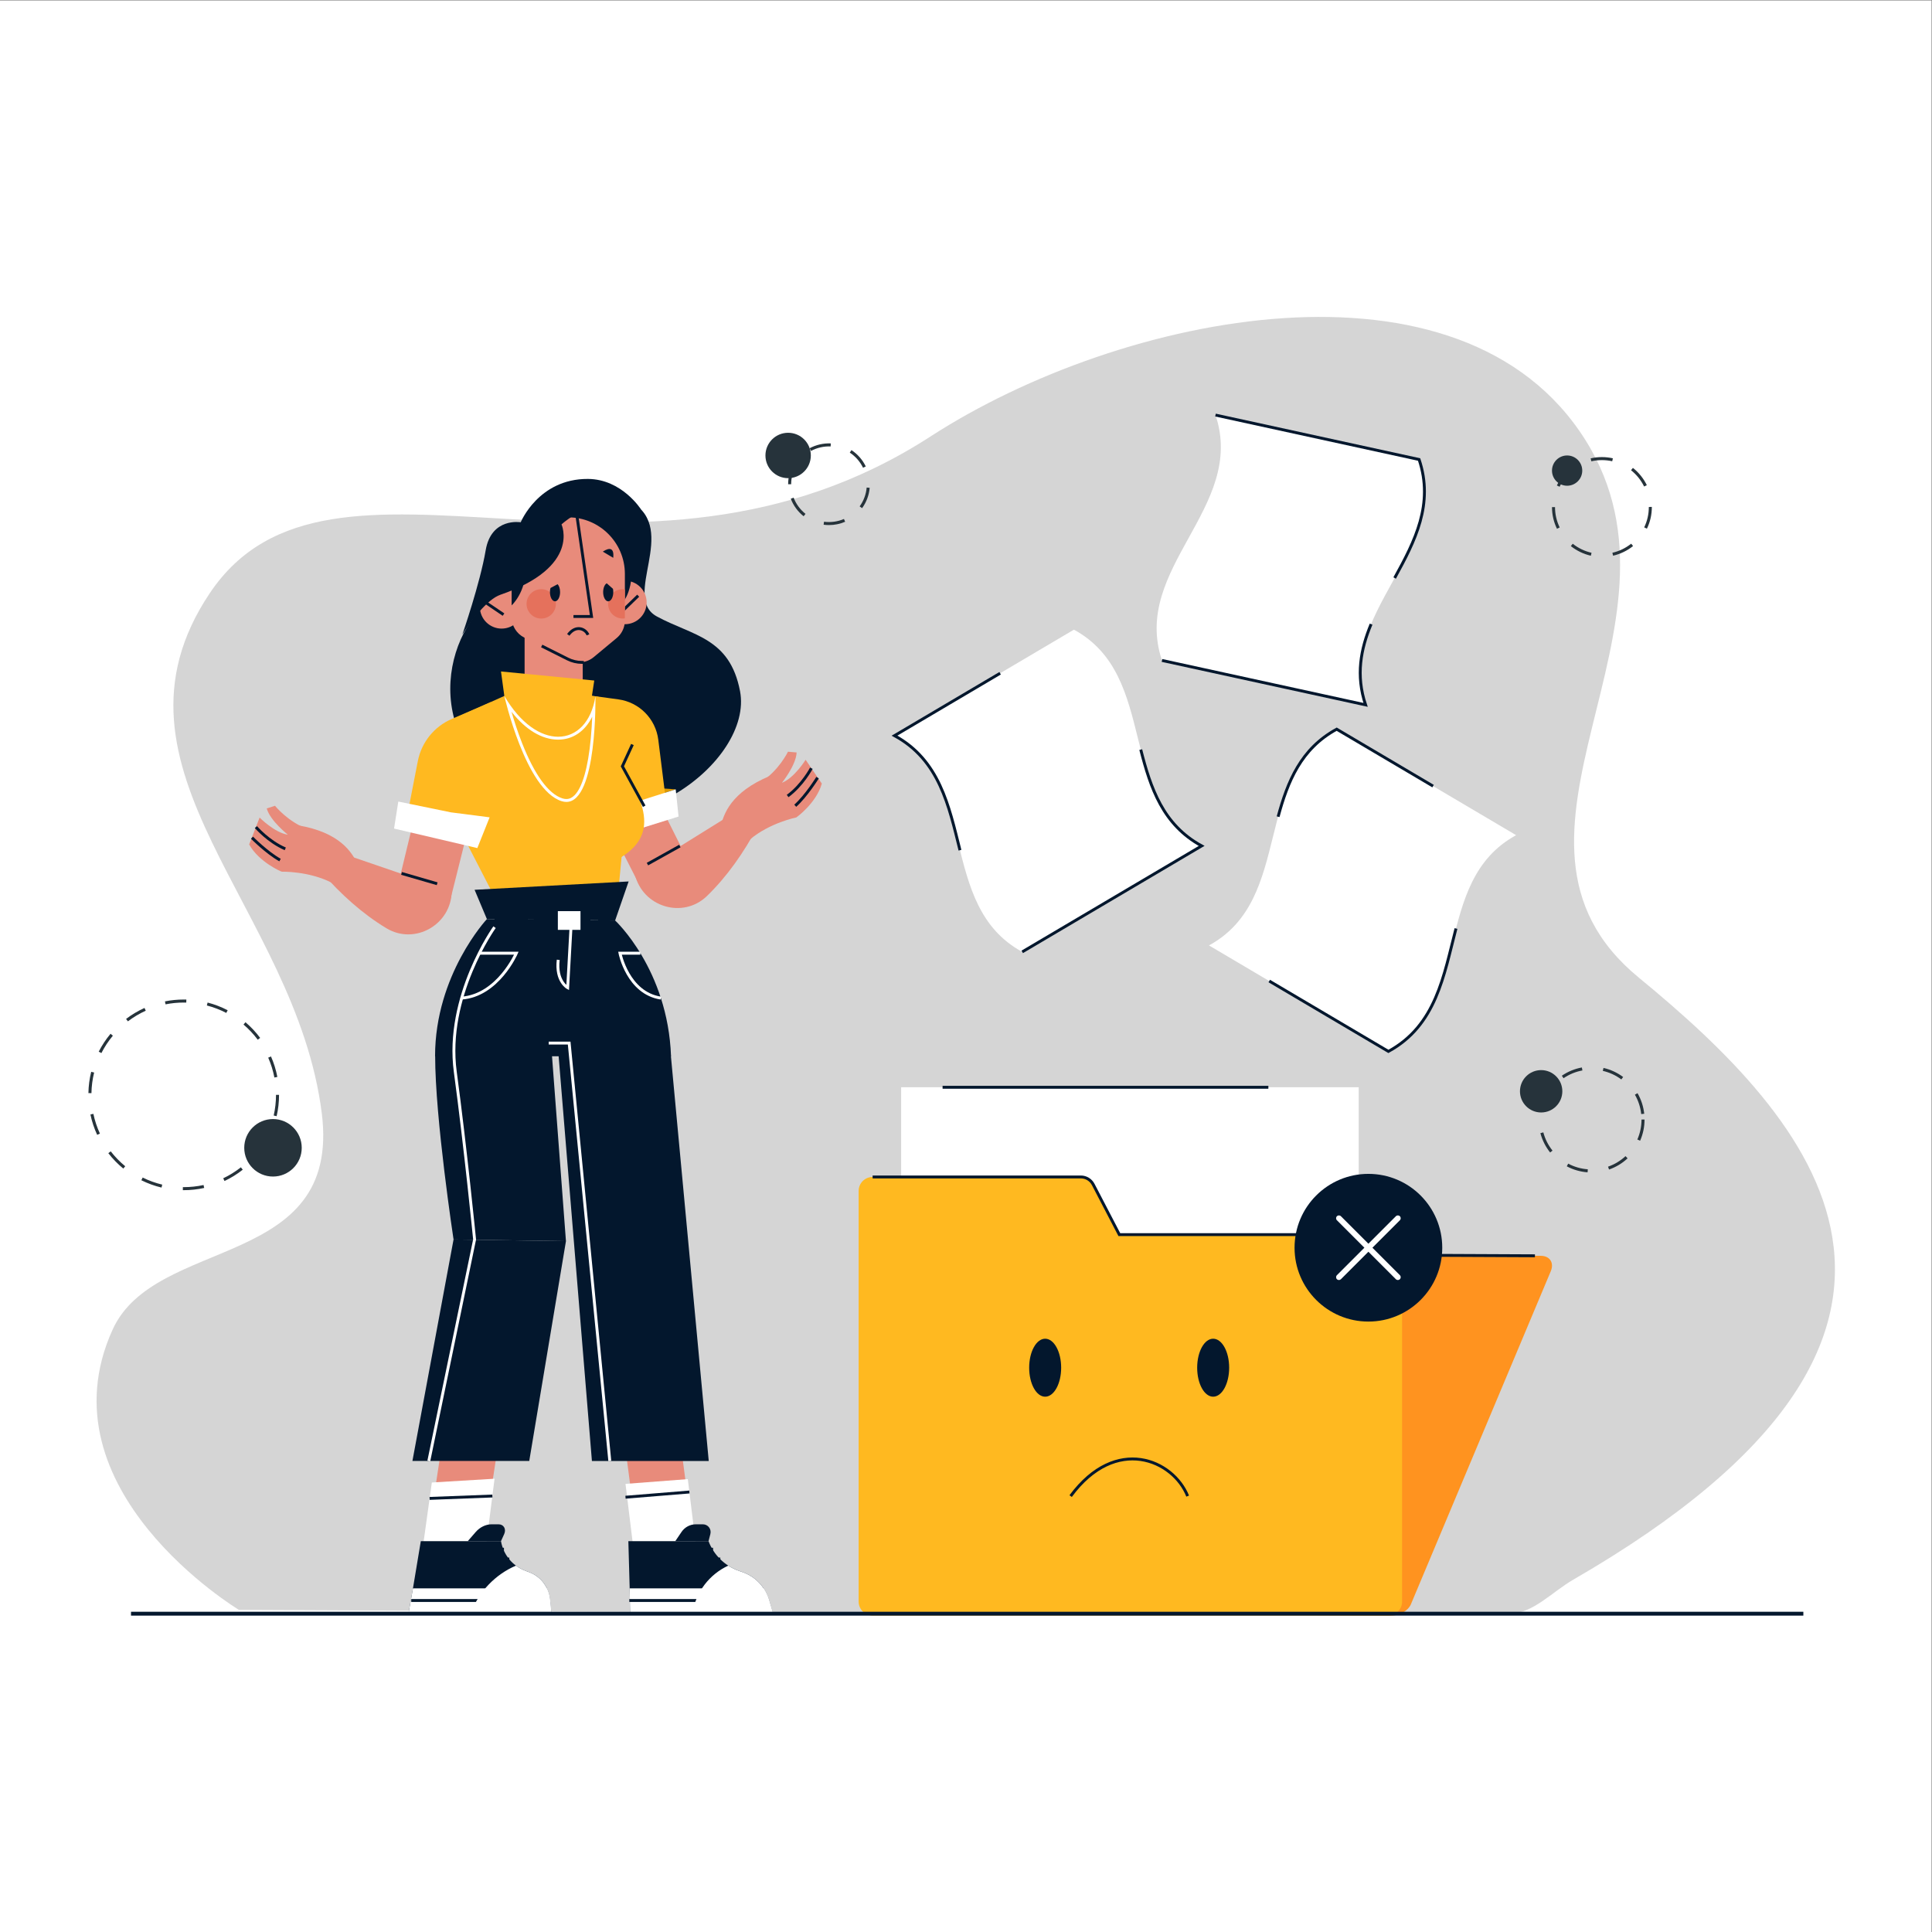 <?xml version="1.0" encoding="UTF-8" standalone="no"?>

<svg
   version="1.1"
   id="svg2"
   width="666.667"
   height="666.667"
   viewBox="0 0 666.667 666.667"
   sodipodi:docname="9276419.ai"
   xmlns:inkscape="http://www.inkscape.org/namespaces/inkscape"
   xmlns:sodipodi="http://sodipodi.sourceforge.net/DTD/sodipodi-0.dtd"
   xmlns="http://www.w3.org/2000/svg"
   xmlns:svg="http://www.w3.org/2000/svg">
  <rect x="0" y="0" width="666.667" height="666.667" fill="#808080" stroke="none"/>
  <defs
     id="defs6">
    <clipPath
       clipPathUnits="userSpaceOnUse"
       id="clipPath18">
      <path
         d="M 0,500 H 500 V 0 H 0 Z"
         id="path16" />
    </clipPath>
    <clipPath
       clipPathUnits="userSpaceOnUse"
       id="clipPath26">
      <path
         d="M 25,418.086 H 475 V 82.397 H 25 Z"
         id="path24" />
    </clipPath>
  </defs>
  <sodipodi:namedview
     id="namedview4"
     pagecolor="#ffffff"
     bordercolor="#000000"
     borderopacity="0.25"
     inkscape:showpageshadow="2"
     inkscape:pageopacity="0.0"
     inkscape:pagecheckerboard="0"
     inkscape:deskcolor="#d1d1d1" />
  <g
     id="g8"
     inkscape:groupmode="layer"
     inkscape:label="9276419"
     transform="matrix(1.333,0,0,-1.333,0,666.667)">
    <path
       d="M 0,0 H 500 V 500 H 0 Z"
       style="fill:#ffffff;fill-opacity:1;fill-rule:nonzero;stroke:none"
       id="path10" />
    <g
       id="g12">
      <g
         id="g14"
         clip-path="url(#clipPath18)">
        <g
           id="g20">
          <g
             id="g22" />
          <g
             id="g46">
            <g
               clip-path="url(#clipPath26)"
               opacity="0.4"
               id="g44">
              <g
                 transform="translate(61.845,83.389)"
                 id="g30">
                <path
                   d="m 0,0 c 0,0 -51.556,31.031 -32.697,72.545 11.089,24.408 59.219,15.32 54.156,55.941 -6.638,53.263 -59.531,89.138 -29.007,134.687 31.429,46.899 109.895,-9.043 186.59,40.585 49.503,32.033 137.615,49.95 169.548,-0.975 30.51,-48.653 -30.476,-102.77 13.799,-139.12 44.276,-36.35 94.989,-91.196 -16.946,-155.832 -5.573,-3.218 -10.472,-8.822 -16.544,-8.822 -93.236,0 -179.177,0.279 -179.177,0.279"
                   style="fill:#979797;fill-opacity:1;fill-rule:nonzero;stroke:none"
                   id="path28" />
              </g>
              <g
                 transform="translate(51.794,128.126)"
                 id="g34">
                <path
                   d="M 0,0 C -11.586,1.853 -0.744,-32.161 15.846,-27.778 32.436,-23.396 9.735,-1.557 0,0"
                   style="fill:#979797;fill-opacity:1;fill-rule:nonzero;stroke:none"
                   id="path32" />
              </g>
              <g
                 transform="translate(45.31,147.387)"
                 id="g38">
                <path
                   d="M 0,0 C -6.635,-2.392 -4.372,-16.812 5.445,-13.754 15.262,-10.695 6.524,2.352 0,0"
                   style="fill:#979797;fill-opacity:1;fill-rule:nonzero;stroke:none"
                   id="path36" />
              </g>
              <g
                 transform="translate(390.744,82.397)"
                 id="g42">
                <path
                   d="M 0,0 C -103.93,0.279 -179.177,0.279 -179.177,0.279"
                   style="fill:#979797;fill-opacity:1;fill-rule:nonzero;stroke:none"
                   id="path40" />
              </g>
            </g>
          </g>
        </g>
        <g
           id="g48"
           transform="translate(411.943,380.709)">
          <path
             d="m 0,0 -0.177,0.763 c 0.949,0.219 1.928,0.33 2.907,0.33 h 0.006 c 0.956,0 1.91,-0.105 2.836,-0.312 L 5.401,0.017 C 4.532,0.21 3.635,0.309 2.736,0.309 H 2.731 C 1.81,0.309 0.891,0.205 0,0 m 13.658,-6.522 c -0.792,1.626 -1.962,3.081 -3.385,4.209 L 10.76,-1.7 c 1.513,-1.199 2.76,-2.749 3.602,-4.48 z M -8.219,-6.588 -8.925,-6.25 c 0.833,1.737 2.069,3.294 3.576,4.503 l 0.49,-0.611 c -1.415,-1.136 -2.578,-2.599 -3.36,-4.23 m 22.603,-10.85 -0.705,0.34 c 0.796,1.649 1.198,3.42 1.198,5.266 l 0.561,0.037 0.222,-0.019 c 10e-4,-1.982 -0.429,-3.869 -1.276,-5.624 m -23.285,-0.024 c -0.851,1.755 -1.285,3.64 -1.287,5.603 l 0.783,0.002 c 0.003,-1.845 0.41,-3.615 1.209,-5.263 z m 14.524,-6.972 -0.175,0.763 c 1.764,0.403 3.446,1.215 4.863,2.349 l 0.489,-0.612 c -1.51,-1.207 -3.3,-2.071 -5.177,-2.5 m -5.749,-0.005 c -1.878,0.425 -3.67,1.286 -5.183,2.491 l 0.489,0.613 c 1.42,-1.132 3.103,-1.941 4.867,-2.34 z"
             style="fill:#26333b;fill-opacity:1;fill-rule:nonzero;stroke:none"
             id="path50" />
        </g>
        <g
           id="g52"
           transform="translate(42.855,240.138)">
          <path
             d="M 0,0 -0.154,0.768 C 1.433,1.085 3.065,1.245 4.697,1.245 4.932,1.246 5.156,1.242 5.384,1.236 L 5.363,0.453 C 5.142,0.459 4.907,0.476 4.697,0.462 3.117,0.462 1.536,0.307 0,0 m 15.718,-2.223 c -1.596,0.83 -3.287,1.479 -5.026,1.928 l 0.196,0.759 C 12.685,0 14.431,-0.67 16.08,-1.528 Z M -9.745,-4.4 l -0.474,0.623 c 1.478,1.124 3.084,2.081 4.773,2.844 l 0.322,-0.713 C -6.759,-2.386 -8.313,-3.313 -9.745,-4.4 m 33.609,-4.756 c -1.074,1.44 -2.313,2.76 -3.682,3.926 l 0.508,0.596 c 1.413,-1.203 2.692,-2.567 3.802,-4.054 z m -40.468,-3.454 -0.698,0.355 c 0.841,1.652 1.871,3.213 3.063,4.639 l 0.602,-0.502 c -1.155,-1.381 -2.153,-2.893 -2.967,-4.492 m 44.778,-6.332 c -0.336,1.765 -0.873,3.494 -1.598,5.138 l 0.717,0.317 c 0.749,-1.7 1.304,-3.486 1.65,-5.309 z m -47.358,-4.047 -0.783,0.014 c 0.033,1.862 0.276,3.716 0.721,5.51 l 0.76,-0.188 c -0.431,-1.738 -0.666,-3.533 -0.698,-5.336 m 47.941,-5.963 -0.763,0.175 c 0.398,1.743 0.6,3.542 0.6,5.347 h 0.784 c 0,-1.864 -0.209,-3.722 -0.621,-5.522 M -17.7,-33.785 c -0.78,1.685 -1.368,3.461 -1.748,5.276 l 0.766,0.161 c 0.368,-1.758 0.938,-3.476 1.693,-5.108 z m 41.633,-5.108 -0.611,0.492 c 1.13,1.402 2.099,2.931 2.884,4.546 l 0.705,-0.342 c -0.811,-1.668 -1.812,-3.247 -2.978,-4.696 m -34.869,-3.623 c -1.435,1.177 -2.739,2.517 -3.875,3.984 l 0.619,0.48 c 1.1,-1.421 2.363,-2.719 3.753,-3.858 z m 26.2,-3.219 -0.335,0.707 c 1.619,0.767 3.157,1.722 4.57,2.84 l 0.486,-0.616 c -1.46,-1.152 -3.048,-2.138 -4.721,-2.931 m -16.306,-1.698 c -1.805,0.431 -3.563,1.069 -5.227,1.896 l 0.349,0.701 c 1.61,-0.8 3.313,-1.417 5.061,-1.834 z m 5.75,-0.671 H 4.703 4.476 l 0.007,0.785 0.22,-0.002 h 0.005 c 1.729,0 3.454,0.186 5.128,0.552 l 0.168,-0.764 c -1.729,-0.379 -3.511,-0.571 -5.296,-0.571"
             style="fill:#26333b;fill-opacity:1;fill-rule:nonzero;stroke:none"
             id="path54" />
        </g>
        <g
           id="g56"
           transform="translate(78.108,203)">
          <path
             d="m 0,0 c 0,-4.109 -3.332,-7.441 -7.442,-7.441 -4.11,0 -7.441,3.332 -7.441,7.441 0,4.109 3.331,7.441 7.441,7.441 C -3.332,7.441 0,4.109 0,0"
             style="fill:#26333b;fill-opacity:1;fill-rule:nonzero;stroke:none"
             id="path58" />
        </g>
        <g
           id="g60"
           transform="translate(404.431,217.63)">
          <path
             d="m 0,0 c 0,-3.028 -2.455,-5.483 -5.483,-5.483 -3.029,0 -5.484,2.455 -5.484,5.483 0,3.028 2.455,5.483 5.484,5.483 C -2.455,5.483 0,3.028 0,0"
             style="fill:#26333b;fill-opacity:1;fill-rule:nonzero;stroke:none"
             id="path62" />
        </g>
        <g
           id="g64"
           transform="translate(409.588,378.303)">
          <path
             d="m 0,0 c 0,-2.163 -1.754,-3.917 -3.917,-3.917 -2.163,0 -3.916,1.754 -3.916,3.917 0,2.163 1.753,3.917 3.916,3.917 C -1.754,3.917 0,2.163 0,0"
             style="fill:#26333b;fill-opacity:1;fill-rule:nonzero;stroke:none"
             id="path66" />
        </g>
        <g
           id="g68"
           transform="translate(209.895,382.22)">
          <path
             d="m 0,0 c 0,-3.245 -2.63,-5.875 -5.875,-5.875 -3.245,0 -5.875,2.63 -5.875,5.875 0,3.245 2.63,5.875 5.875,5.875 C -2.63,5.875 0,3.245 0,0"
             style="fill:#26333b;fill-opacity:1;fill-rule:nonzero;stroke:none"
             id="path70" />
        </g>
        <g
           id="g72"
           transform="translate(209.95,383.399)">
          <path
             d="M 0,0 -0.373,0.689 C 1.295,1.59 3.228,2.027 5.11,1.943 L 5.076,1.161 C 3.336,1.235 1.543,0.833 0,0 m 13.463,-4.359 c -0.77,1.589 -1.957,2.943 -3.434,3.918 l 0.432,0.653 c 1.594,-1.051 2.875,-2.514 3.707,-4.229 z M -5.146,-8.622 h -0.783 c 0,1.914 0.516,3.789 1.493,5.423 l 0.673,-0.403 c -0.904,-1.512 -1.383,-3.248 -1.383,-5.02 m 18.361,-6.197 -0.634,0.46 c 1.037,1.431 1.666,3.118 1.819,4.878 l 0.78,-0.068 c -0.165,-1.901 -0.845,-3.723 -1.965,-5.27 m -15.136,-2.092 c -1.498,1.189 -2.647,2.758 -3.323,4.537 l 0.732,0.278 c 0.626,-1.647 1.69,-3.1 3.078,-4.201 z m 6.567,-2.285 c -0.466,0 -0.933,0.03 -1.389,0.09 l 0.101,0.776 c 1.742,-0.228 3.543,0.016 5.16,0.712 l 0.31,-0.719 c -1.323,-0.57 -2.73,-0.859 -4.182,-0.859"
             style="fill:#26333b;fill-opacity:1;fill-rule:nonzero;stroke:none"
             id="path74" />
        </g>
        <g
           id="g76"
           transform="translate(404.744,221.015)">
          <path
             d="M 0,0 -0.44,0.647 C 1.133,1.718 2.876,2.436 4.741,2.781 L 4.884,2.012 C 3.126,1.686 1.483,1.009 0,0 M 14.962,-0.316 C 13.521,0.755 11.908,1.5 10.167,1.9 l 0.176,0.764 c 1.846,-0.425 3.559,-1.217 5.086,-2.352 z m -20.483,-8.432 -0.774,0.117 c 0.283,1.877 0.942,3.644 1.958,5.251 l 0.663,-0.419 c -0.958,-1.514 -1.579,-3.18 -1.847,-4.949 m 25.629,-0.538 c -0.194,1.779 -0.744,3.469 -1.635,5.021 l 0.678,0.391 c 0.947,-1.647 1.531,-3.439 1.736,-5.328 z m -0.283,-6.895 -0.718,0.314 c 0.715,1.633 1.077,3.372 1.077,5.172 h 0.783 c 0,-1.909 -0.384,-3.753 -1.142,-5.486 m -23.296,-3.048 c -1.185,1.489 -2.034,3.173 -2.52,5.005 l 0.758,0.201 c 0.459,-1.727 1.257,-3.314 2.376,-4.718 z m 15.251,-4.413 -0.259,0.74 c 1.686,0.589 3.208,1.506 4.525,2.727 l 0.532,-0.574 c -1.395,-1.295 -3.011,-2.268 -4.798,-2.893 m -5.556,-0.723 c -1.897,0.141 -3.708,0.664 -5.385,1.553 l 0.367,0.692 c 1.581,-0.838 3.288,-1.33 5.076,-1.464 z"
             style="fill:#26333b;fill-opacity:1;fill-rule:nonzero;stroke:none"
             id="path78" />
        </g>
        <g
           id="g80"
           transform="translate(313.346,190.112)">
          <path
             d="m 0,0 3.91,-14.706 81.606,-0.367 c 2.344,-0.011 3.495,-1.804 2.577,-3.991 l -36.209,-86.212 c -0.684,-1.626 -2.86,-2.931 -4.864,-2.922 l -133.847,0.603 c -2.005,0.009 -3.415,1.329 -3.149,2.958 l 13.524,82.873 1.21,7.415 2.081,12.749 c 0.376,2.307 2.633,4.179 5.039,4.168 L -3.245,2.275 C -1.621,2.269 -0.369,1.39 0,0"
             style="fill:#ff931f;fill-opacity:1;fill-rule:nonzero;stroke:none"
             id="path82" />
        </g>
        <g
           id="g84"
           transform="translate(245.224,192.681)">
          <path
             d="M 0,0 64.876,-0.293 C 66.5,-0.3 67.752,-1.179 68.122,-2.568 l 3.91,-14.706 80.082,-0.361"
             style="fill:none;stroke:#03172d;stroke-width:0.75;stroke-linecap:butt;stroke-linejoin:miter;stroke-miterlimit:10;stroke-dasharray:none;stroke-opacity:1"
             id="path86" />
        </g>
        <path
           d="M 233.273,157.957 H 351.72 v 60.72 H 233.273 Z"
           style="fill:#ffffff;fill-opacity:1;fill-rule:nonzero;stroke:none"
           id="path88" />
        <g
           id="g90"
           transform="translate(244,218.667)">
          <path
             d="M 0,0 H 84.333"
             style="fill:none;stroke:#03172d;stroke-width:0.75;stroke-linecap:butt;stroke-linejoin:miter;stroke-miterlimit:10;stroke-dasharray:none;stroke-opacity:1"
             id="path92" />
        </g>
        <g
           id="g94"
           transform="translate(282.994,193.507)">
          <path
             d="m 0,0 6.761,-12.98 h 69.576 c 1.999,0 3.619,-1.62 3.619,-3.619 v -91.374 c 0,-1.998 -1.62,-3.618 -3.619,-3.618 H -57.104 c -2,0 -3.62,1.62 -3.62,3.618 v 88.208 6.785 11.309 c 0,1.998 1.62,3.618 3.62,3.618 H -3.209 C -1.86,1.947 -0.623,1.197 0,0"
             style="fill:#ffb920;fill-opacity:1;fill-rule:nonzero;stroke:none"
             id="path96" />
        </g>
        <g
           id="g98"
           transform="translate(225.89,195.454)">
          <path
             d="m 0,0 h 53.896 c 1.348,0 2.585,-0.75 3.208,-1.947 l 6.761,-12.981 h 69.576"
             style="fill:none;stroke:#03172d;stroke-width:0.75;stroke-linecap:butt;stroke-linejoin:miter;stroke-miterlimit:10;stroke-dasharray:none;stroke-opacity:1"
             id="path100" />
        </g>
        <g
           id="g102"
           transform="translate(335.112,177.135)">
          <path
             d="m 0,0 c 0,10.559 8.56,19.117 19.117,19.117 10.559,0 19.117,-8.558 19.117,-19.117 0,-10.558 -8.558,-19.117 -19.117,-19.117 C 8.56,-19.117 0,-10.558 0,0"
             style="fill:#03172d;fill-opacity:1;fill-rule:nonzero;stroke:none"
             id="path104" />
        </g>
        <g
           id="g106"
           transform="translate(362.379,170.025)">
          <path
             d="M 0,0 -7.109,7.109 0,14.219 c 0.286,0.286 0.286,0.754 0,1.04 -0.286,0.286 -0.754,0.286 -1.04,0 l -7.109,-7.11 -7.11,7.11 c -0.285,0.286 -0.754,0.286 -1.04,0 -0.286,-0.286 -0.285,-0.754 0,-1.04 L -9.189,7.109 -16.299,0 c -0.285,-0.286 -0.285,-0.754 0,-1.04 0.286,-0.286 0.754,-0.286 1.04,0 l 7.11,7.109 7.109,-7.109 c 0.286,-0.286 0.754,-0.286 1.04,0 0.286,0.286 0.286,0.754 0,1.04"
             style="fill:#ffffff;fill-opacity:1;fill-rule:nonzero;stroke:none"
             id="path108" />
        </g>
        <g
           id="g110"
           transform="translate(277.152,112.839)">
          <path
             d="M 0,0 C 11.741,15.88 26.542,9.363 30.295,0"
             style="fill:none;stroke:#03172d;stroke-width:0.75;stroke-linecap:butt;stroke-linejoin:miter;stroke-miterlimit:10;stroke-dasharray:none;stroke-opacity:1"
             id="path112" />
        </g>
        <g
           id="g114"
           transform="translate(274.696,146.076)">
          <path
             d="m 0,0 c 0,-4.145 -1.854,-7.505 -4.141,-7.505 -2.288,0 -4.141,3.36 -4.141,7.505 0,4.145 1.853,7.504 4.141,7.504 C -1.854,7.504 0,4.145 0,0"
             style="fill:#03172d;fill-opacity:1;fill-rule:nonzero;stroke:none"
             id="path116" />
        </g>
        <g
           id="g118"
           transform="translate(318.187,146.076)">
          <path
             d="m 0,0 c 0,-4.145 -1.854,-7.505 -4.142,-7.505 -2.287,0 -4.141,3.36 -4.141,7.505 0,4.145 1.854,7.504 4.141,7.504 C -1.854,7.504 0,4.145 0,0"
             style="fill:#03172d;fill-opacity:1;fill-rule:nonzero;stroke:none"
             id="path120" />
        </g>
        <g
           id="g122"
           transform="translate(145.356,364.375)">
          <path
             d="m 0,0 c 0,0 8.009,11.684 18.025,5.859 12.54,-7.292 -2.604,-24.664 6.664,-29.691 9.269,-5.027 18.852,-5.418 21.522,-19.323 3.492,-18.178 -29.39,-43.736 -57.196,-27.555 -27.806,16.18 -17.914,46.463 -4.856,52.491 C -0.13,-10.966 0,0 0,0"
             style="fill:#03172d;fill-opacity:1;fill-rule:nonzero;stroke:none"
             id="path124" />
        </g>
        <g
           id="g126"
           transform="translate(150.846,336.951)">
          <path
             d="m 0,0 v -16.047 c 0,-2.079 -0.845,-3.959 -2.208,-5.322 -1.355,-1.363 -3.236,-2.208 -5.314,-2.208 -4.158,0 -7.523,3.372 -7.523,7.53 V 0 Z"
             style="fill:#e88b7b;fill-opacity:1;fill-rule:nonzero;stroke:none"
             id="path128" />
        </g>
        <g
           id="g130"
           transform="translate(124.332,341.911)">
          <path
             d="m 0,0 c 0.624,-3.049 3.603,-5.016 6.652,-4.391 3.05,0.624 5.016,3.602 4.392,6.652 C 10.419,5.311 7.441,7.277 4.392,6.653 1.342,6.028 -0.625,3.05 0,0"
             style="fill:#e88b7b;fill-opacity:1;fill-rule:nonzero;stroke:none"
             id="path132" />
        </g>
        <g
           id="g134"
           transform="translate(125.876,344.048)">
          <path
             d="M 0,0 4.466,-3.022"
             style="fill:none;stroke:#03172d;stroke-width:0.75;stroke-linecap:butt;stroke-linejoin:miter;stroke-miterlimit:10;stroke-dasharray:none;stroke-opacity:1"
             id="path136" />
        </g>
        <g
           id="g138"
           transform="translate(156.237,343.043)">
          <path
             d="m 0,0 c 0.624,-3.05 3.603,-5.016 6.652,-4.392 3.05,0.624 5.016,3.603 4.392,6.653 C 10.419,5.311 7.441,7.277 4.392,6.652 1.341,6.028 -0.625,3.049 0,0"
             style="fill:#e88b7b;fill-opacity:1;fill-rule:nonzero;stroke:none"
             id="path140" />
        </g>
        <g
           id="g142"
           transform="translate(161.231,344.173)">
          <path
             d="M 0,0 C 0,0 3.224,3.525 2.091,11.885 H -2.428 Z"
             style="fill:#03172d;fill-opacity:1;fill-rule:nonzero;stroke:none"
             id="path144" />
        </g>
        <g
           id="g146"
           transform="translate(160.831,341.686)">
          <path
             d="M 0,0 4.372,4.235"
             style="fill:none;stroke:#03172d;stroke-width:0.75;stroke-linecap:butt;stroke-linejoin:miter;stroke-miterlimit:10;stroke-dasharray:none;stroke-opacity:1"
             id="path148" />
        </g>
        <g
           id="g150"
           transform="translate(147.102,366.202)">
          <path
             d="M 0,0 C 8.095,0 14.657,-6.562 14.657,-14.657 V -26.7 c 0,-0.3 -0.024,-0.592 -0.063,-0.883 -0.213,-1.42 -0.938,-2.729 -2.066,-3.66 L 6.589,-36.18 c -1.798,-1.498 -4.321,-1.79 -6.427,-0.733 l -11.57,5.804 c -1.995,1.01 -3.249,3.052 -3.249,5.276 v 11.176 C -14.657,-6.562 -8.095,0 0,0"
             style="fill:#e88b7b;fill-opacity:1;fill-rule:nonzero;stroke:none"
             id="path152" />
        </g>
        <g
           id="g154"
           transform="translate(140.228,332.904)">
          <path
             d="m 0,0 6.73,-3.376 c 1.139,-0.572 2.395,-0.869 3.667,-0.869 h 0.501"
             style="fill:none;stroke:#03172d;stroke-width:0.75;stroke-linecap:butt;stroke-linejoin:miter;stroke-miterlimit:10;stroke-dasharray:none;stroke-opacity:1"
             id="path156" />
        </g>
        <g
           id="g158"
           transform="translate(149.4,366.202)">
          <path
             d="M 0,0 3.727,-25.663 H -0.95"
             style="fill:none;stroke:#03172d;stroke-width:0.75;stroke-linecap:butt;stroke-linejoin:miter;stroke-miterlimit:10;stroke-dasharray:none;stroke-opacity:1"
             id="path160" />
        </g>
        <g
           id="g162"
           transform="translate(161.759,347.562)">
          <path
             d="m 0,0 v -7.516 c -0.173,-0.024 -0.355,-0.039 -0.544,-0.039 -2.098,0 -3.802,1.695 -3.802,3.801 0,2.098 1.704,3.794 3.802,3.794 C -0.355,0.04 -0.173,0.023 0,0"
             style="fill:#e5715c;fill-opacity:1;fill-rule:nonzero;stroke:none"
             id="path164" />
        </g>
        <g
           id="g166"
           transform="translate(143.904,343.804)">
          <path
             d="m 0,0 c 0,-2.099 -1.701,-3.8 -3.8,-3.8 -2.099,0 -3.8,1.701 -3.8,3.8 0,2.099 1.701,3.8 3.8,3.8 C -1.701,3.8 0,2.099 0,0"
             style="fill:#e5715c;fill-opacity:1;fill-rule:nonzero;stroke:none"
             id="path168" />
        </g>
        <g
           id="g170"
           transform="translate(132.445,352.922)">
          <path
             d="m 0,0 v -9.501 c 0,0 3.772,3.351 3.668,9.949 z"
             style="fill:#03172d;fill-opacity:1;fill-rule:nonzero;stroke:none"
             id="path172" />
        </g>
        <g
           id="g174"
           transform="translate(165.959,368.222)">
          <path
             d="m 0,0 c -10.02,5.825 -20.606,-3.844 -20.606,-3.844 0,0 5.115,-11.008 -15.837,-18.219 -3.45,-1.187 -7.75,-6.977 -9.829,-10.289 0,0 4.591,13.243 6.038,21.808 1.454,8.573 9.067,7.249 9.067,7.249 0,0 4.614,11.275 17.375,11.222 C -4.953,7.889 0,0 0,0"
             style="fill:#03172d;fill-opacity:1;fill-rule:nonzero;stroke:none"
             id="path176" />
        </g>
        <g
           id="g178"
           transform="translate(158.757,346.856)">
          <path
             d="m 0,0 c 0,-1.324 -0.583,-2.39 -1.307,-2.39 -0.725,0 -1.316,1.066 -1.316,2.39 0,1.066 0.392,1.973 0.924,2.273 H -1.69 L -0.083,0.849 C -0.033,0.591 0,0.3 0,0"
             style="fill:#03172d;fill-opacity:1;fill-rule:nonzero;stroke:none"
             id="path180" />
        </g>
        <g
           id="g182"
           transform="translate(144.986,346.856)">
          <path
             d="m 0,0 c 0,-1.324 -0.583,-2.39 -1.307,-2.39 -0.733,0 -1.316,1.066 -1.316,2.39 0,0.383 0.05,0.741 0.142,1.058 l 1.84,0.982 C -0.25,1.624 0,0.866 0,0"
             style="fill:#03172d;fill-opacity:1;fill-rule:nonzero;stroke:none"
             id="path184" />
        </g>
        <g
           id="g186"
           transform="translate(156.045,357.332)">
          <path
             d="M 0,0 C 1.822,1.185 2.97,0.921 2.698,-1.607 Z"
             style="fill:#03172d;fill-opacity:1;fill-rule:nonzero;stroke:none"
             id="path188" />
        </g>
        <g
           id="g190"
           transform="translate(141.167,355.659)">
          <path
             d="M 0,0 C -0.41,2.135 0.268,3.098 2.506,1.892 Z"
             style="fill:#03172d;fill-opacity:1;fill-rule:nonzero;stroke:none"
             id="path192" />
        </g>
        <g
           id="g194"
           transform="translate(147.102,335.785)">
          <path
             d="M 0,0 C 1.977,2.674 4.469,1.577 5.101,0"
             style="fill:none;stroke:#03172d;stroke-width:0.75;stroke-linecap:butt;stroke-linejoin:miter;stroke-miterlimit:10;stroke-dasharray:none;stroke-opacity:1"
             id="path196" />
        </g>
        <g
           id="g198"
           transform="translate(175.177,267.315)">
          <path
             d="m 0,0 v 0 c 3.52,1.814 4.902,6.139 3.088,9.659 l -16.489,32.972 c -1.814,3.52 -6.139,4.903 -9.659,3.089 -3.52,-1.815 -4.902,-6.139 -3.088,-9.659 L -9.995,4.385 C -8.658,1.844 -6.24,-0.032 -3.399,-0.447 -2.248,-0.615 -1.056,-0.544 0,0"
             style="fill:#e88b7b;fill-opacity:1;fill-rule:nonzero;stroke:none"
             id="path200" />
        </g>
        <g
           id="g202"
           transform="translate(107.835,260.761)">
          <path
             d="m 0,0 v 0 c -3.837,0.978 -6.155,4.882 -5.178,8.719 l 8.667,35.832 c 0.978,3.838 4.882,6.156 8.719,5.178 3.838,-0.978 6.156,-4.882 5.178,-8.719 L 8.756,6.517 C 8.023,3.741 6.087,1.37 3.413,0.328 2.329,-0.094 1.151,-0.293 0,0"
             style="fill:#e88b7b;fill-opacity:1;fill-rule:nonzero;stroke:none"
             id="path204" />
        </g>
        <g
           id="g206"
           transform="translate(174.915,295.793)">
          <path
             d="m 0,0 -13.75,0.905 -14.478,-4.709 14.477,-0.563 z"
             style="fill:#dc9901;fill-opacity:1;fill-rule:nonzero;stroke:none"
             id="path208" />
        </g>
        <g
           id="g210"
           transform="translate(170.407,308.632)">
          <path
             d="m 0,0 2.255,-18.024 -21.698,-2.995 3.174,32.277 5.932,-0.808 C -4.921,9.712 -0.679,5.424 0,0"
             style="fill:#ffb920;fill-opacity:1;fill-rule:nonzero;stroke:none"
             id="path212" />
        </g>
        <g
           id="g214"
           transform="translate(174.915,295.793)">
          <path
             d="m 0,0 -13.751,-4.367 -14.477,0.563 2.774,-8.112 12.715,0.661 13.479,4.215 z"
             style="fill:#ffffff;fill-opacity:1;fill-rule:nonzero;stroke:none"
             id="path216" />
        </g>
        <g
           id="g218"
           transform="translate(159.413,262.677)">
          <path
             d="m 0,0 h -28.686 l -18.436,35.762 c -3.036,5.891 -0.503,13.123 5.544,15.833 l 19.047,8.532 17.257,-2.915 C 0.699,56.204 4.878,50.75 4.298,44.719 Z"
             style="fill:#ffb920;fill-opacity:1;fill-rule:nonzero;stroke:none"
             id="path220" />
        </g>
        <g
           id="g222"
           transform="translate(151.696,309.892)">
          <path
             d="M 0,0 2.135,14.071 -22.008,16.414 -19.765,0 Z"
             style="fill:#ffb920;fill-opacity:1;fill-rule:nonzero;stroke:none"
             id="path224" />
        </g>
        <g
           id="g226"
           transform="translate(130.554,319.97)">
          <path
             d="m 0,0 c 0,0 5.471,-24.259 14.803,-27.229 0.438,-0.139 0.856,-0.206 1.251,-0.206 8.031,0 7.53,27.355 7.53,27.355 C 22.545,-6.853 18.645,-10.561 13.922,-10.561 9.442,-10.561 4.221,-7.224 0,0 m 1.855,-4.091 c 3.621,-4.636 7.88,-7.22 12.067,-7.22 3.838,0 6.97,2.18 8.828,5.931 -0.067,-1.691 -0.182,-3.656 -0.375,-5.695 -0.714,-7.501 -2.157,-12.551 -4.172,-14.605 -0.664,-0.676 -1.368,-1.005 -2.149,-1.005 -0.323,0 -0.668,0.058 -1.023,0.171 -3.591,1.142 -7.196,6.077 -10.425,14.272 -1.173,2.977 -2.099,5.894 -2.751,8.151"
             style="fill:#ffffff;fill-opacity:1;fill-rule:nonzero;stroke:none"
             id="path228" />
        </g>
        <g
           id="g230"
           transform="translate(165.751,95.89)">
          <path
             d="M 0,0 H 14.457 L 8.568,44.721 H -5.889 Z"
             style="fill:#e88b7b;fill-opacity:1;fill-rule:nonzero;stroke:none"
             id="path232" />
        </g>
        <g
           id="g234"
           transform="translate(164.375,95.957)">
          <path
             d="M 0,0 H 16.28 L 13.674,21.279 -2.455,20.045 Z"
             style="fill:#ffffff;fill-opacity:1;fill-rule:nonzero;stroke:none"
             id="path236" />
        </g>
        <g
           id="g238"
           transform="translate(163.103,82.677)">
          <path
             d="m 0,0 h 36.937 l -0.966,3.297 c -0.318,1.076 -0.792,2.074 -1.398,2.977 -1.284,1.92 -3.165,3.4 -5.4,4.187 l -1,0.352 c -0.982,0.346 -1.902,0.8 -2.756,1.351 -0.734,0.474 -1.415,1.012 -2.029,1.62 -1.342,1.306 -2.4,2.906 -3.079,4.712 H -0.445 L -0.101,6.274 Z"
             style="fill:#03172d;fill-opacity:1;fill-rule:nonzero;stroke:none"
             id="path240" />
        </g>
        <g
           id="g242"
           transform="translate(177.291,99.088)">
          <path
             d="M 0,0 H 7.296"
             style="fill:none;stroke:#03172d;stroke-width:0.75;stroke-linecap:butt;stroke-linejoin:miter;stroke-miterlimit:10;stroke-dasharray:none;stroke-opacity:1"
             id="path244" />
        </g>
        <g
           id="g246"
           transform="translate(179.173,96.547)">
          <path
             d="M 0,0 H 7.296"
             style="fill:none;stroke:#03172d;stroke-width:0.75;stroke-linecap:butt;stroke-linejoin:miter;stroke-miterlimit:10;stroke-dasharray:none;stroke-opacity:1"
             id="path248" />
        </g>
        <g
           id="g250"
           transform="translate(170.036,91.562)">
          <path
             d="M 0,0 C -0.016,-0.497 0.375,-0.9 0.872,-0.9 1.369,-0.9 1.785,-0.497 1.801,0 1.816,0.497 1.426,0.9 0.929,0.9 0.431,0.9 0.015,0.497 0,0 Z"
             style="fill:none;stroke:#03172d;stroke-width:0.75;stroke-linecap:butt;stroke-linejoin:miter;stroke-miterlimit:10;stroke-dasharray:none;stroke-opacity:1"
             id="path252" />
        </g>
        <g
           id="g254"
           transform="translate(174.442,91.562)">
          <path
             d="M 0,0 C -0.016,-0.497 0.375,-0.9 0.873,-0.9 1.37,-0.9 1.786,-0.497 1.801,0 1.817,0.497 1.426,0.9 0.929,0.9 0.432,0.9 0.016,0.497 0,0 Z"
             style="fill:none;stroke:#03172d;stroke-width:0.75;stroke-linecap:butt;stroke-linejoin:miter;stroke-miterlimit:10;stroke-dasharray:none;stroke-opacity:1"
             id="path256" />
        </g>
        <g
           id="g258"
           transform="translate(163.103,82.677)">
          <path
             d="M 0,0 H 36.937 L 35.971,3.297 C 35.653,4.373 35.179,5.371 34.573,6.274 H -0.101 Z"
             style="fill:#ffffff;fill-opacity:1;fill-rule:nonzero;stroke:none"
             id="path260" />
        </g>
        <g
           id="g262"
           transform="translate(162.904,85.814)">
          <path
             d="M 0,0 H 23.228"
             style="fill:none;stroke:#03172d;stroke-width:0.75;stroke-linecap:butt;stroke-linejoin:miter;stroke-miterlimit:10;stroke-dasharray:none;stroke-opacity:1"
             id="path264" />
        </g>
        <g
           id="g266"
           transform="translate(179.31,82.677)">
          <path
             d="m 0,0 h 20.729 l -0.965,3.297 c -0.318,1.076 -0.792,2.074 -1.398,2.977 -1.284,1.92 -3.165,3.4 -5.4,4.187 l -1,0.352 c -0.982,0.346 -1.903,0.8 -2.756,1.351 C 4.403,9.942 0.823,5.403 0,0"
             style="fill:#ffffff;fill-opacity:1;fill-rule:nonzero;stroke:none"
             id="path268" />
        </g>
        <g
           id="g270"
           transform="translate(183.412,101.173)">
          <path
             d="m 0,0 0.474,1.837 c 0.334,1.294 -0.611,2.525 -1.938,2.525 h -1.85 c -1.461,0 -2.846,-0.742 -3.675,-1.97 L -8.605,0 Z"
             style="fill:#03172d;fill-opacity:1;fill-rule:nonzero;stroke:none"
             id="path272" />
        </g>
        <g
           id="g274"
           transform="translate(122.855,269.786)">
          <path
             d="M 0,0 39.875,2.162 36.381,-7.941 3.186,-7.583 Z"
             style="fill:#03172d;fill-opacity:1;fill-rule:nonzero;stroke:none"
             id="path276" />
        </g>
        <g
           id="g278"
           transform="translate(159.236,261.845)">
          <path
             d="m 0,0 c 0,0 13.659,-12.628 14.468,-35.151 h -61.081 c 0,21.168 13.417,35.51 13.417,35.51 z"
             style="fill:#03172d;fill-opacity:1;fill-rule:nonzero;stroke:none"
             id="path280" />
        </g>
        <g
           id="g282"
           transform="translate(124.086,253.376)">
          <path
             d="m 0,0 h 9.578 c 0,0 -4.728,-10.904 -14.152,-11.621"
             style="fill:none;stroke:#ffffff;stroke-width:0.75;stroke-linecap:butt;stroke-linejoin:miter;stroke-miterlimit:10;stroke-dasharray:none;stroke-opacity:1"
             id="path284" />
        </g>
        <g
           id="g286"
           transform="translate(165.77,253.376)">
          <path
             d="m 0,0 h -5.28 c 0,0 2.018,-10.324 10.59,-11.621"
             style="fill:none;stroke:#ffffff;stroke-width:0.75;stroke-linecap:butt;stroke-linejoin:miter;stroke-miterlimit:10;stroke-dasharray:none;stroke-opacity:1"
             id="path288" />
        </g>
        <g
           id="g290"
           transform="translate(147.871,261.162)">
          <path
             d="m 0,0 -0.922,-16.714 c 0,0 -3.101,1.648 -2.441,7.213"
             style="fill:none;stroke:#ffffff;stroke-width:0.75;stroke-linecap:butt;stroke-linejoin:miter;stroke-miterlimit:10;stroke-dasharray:none;stroke-opacity:1"
             id="path292" />
        </g>
        <path
           d="m 136.718,260.113 h -8.698 v 3.455 h 8.698 z"
           style="fill:#03172d;fill-opacity:1;fill-rule:nonzero;stroke:none"
           id="path294" />
        <path
           d="m 157.856,260.113 h -3.027 v 3.455 h 3.027 z"
           style="fill:#03172d;fill-opacity:1;fill-rule:nonzero;stroke:none"
           id="path296" />
        <path
           d="m 152.835,260.113 h -13.701 v 3.455 h 13.701 z"
           style="fill:#03172d;fill-opacity:1;fill-rule:nonzero;stroke:none"
           id="path298" />
        <path
           d="m 150.27,259.418 h -5.861 v 4.845 h 5.861 z"
           style="fill:#ffffff;fill-opacity:1;fill-rule:nonzero;stroke:none"
           id="path300" />
        <g
           id="g302"
           transform="translate(109.783,95.919)">
          <path
             d="m 0,0 14.459,-0.65 7.395,48.531 -14.459,0.65 z"
             style="fill:#e88b7b;fill-opacity:1;fill-rule:nonzero;stroke:none"
             id="path304" />
        </g>
        <g
           id="g306"
           transform="translate(108.95,95.957)">
          <path
             d="M 0,0 16.264,-0.731 19.072,21.38 2.836,20.403 Z"
             style="fill:#ffffff;fill-opacity:1;fill-rule:nonzero;stroke:none"
             id="path308" />
        </g>
        <g
           id="g310"
           transform="translate(105.78,82.677)">
          <path
             d="m 0,0 h 36.937 l -0.325,3.297 c -0.109,1.076 -0.389,2.074 -0.819,2.977 -0.911,1.92 -2.503,3.4 -4.586,4.187 l -0.932,0.352 c -0.914,0.346 -1.746,0.8 -2.492,1.351 -0.642,0.474 -1.219,1.012 -1.715,1.62 -1.088,1.306 -1.834,2.906 -2.162,4.712 H 3.152 L 1.119,6.274 Z"
             style="fill:#03172d;fill-opacity:1;fill-rule:nonzero;stroke:none"
             id="path312" />
        </g>
        <g
           id="g314"
           transform="translate(123.159,99.088)">
          <path
             d="M 0,0 H 7.296"
             style="fill:none;stroke:#03172d;stroke-width:0.75;stroke-linecap:butt;stroke-linejoin:miter;stroke-miterlimit:10;stroke-dasharray:none;stroke-opacity:1"
             id="path316" />
        </g>
        <g
           id="g318"
           transform="translate(124.547,96.547)">
          <path
             d="M 0,0 H 7.296"
             style="fill:none;stroke:#03172d;stroke-width:0.75;stroke-linecap:butt;stroke-linejoin:miter;stroke-miterlimit:10;stroke-dasharray:none;stroke-opacity:1"
             id="path320" />
        </g>
        <g
           id="g322"
           transform="translate(114.44,91.562)">
          <path
             d="M 0,0 C -0.112,-0.497 0.2,-0.9 0.697,-0.9 1.194,-0.9 1.689,-0.497 1.801,0 1.914,0.497 1.601,0.9 1.104,0.9 0.606,0.9 0.113,0.497 0,0 Z"
             style="fill:none;stroke:#03172d;stroke-width:0.75;stroke-linecap:butt;stroke-linejoin:miter;stroke-miterlimit:10;stroke-dasharray:none;stroke-opacity:1"
             id="path324" />
        </g>
        <g
           id="g326"
           transform="translate(118.847,91.562)">
          <path
             d="M 0,0 C -0.112,-0.497 0.2,-0.9 0.697,-0.9 1.194,-0.9 1.688,-0.497 1.801,0 1.914,0.497 1.601,0.9 1.104,0.9 0.606,0.9 0.112,0.497 0,0 Z"
             style="fill:none;stroke:#03172d;stroke-width:0.75;stroke-linecap:butt;stroke-linejoin:miter;stroke-miterlimit:10;stroke-dasharray:none;stroke-opacity:1"
             id="path328" />
        </g>
        <g
           id="g330"
           transform="translate(105.78,82.677)">
          <path
             d="M 0,0 H 36.937 L 36.612,3.297 C 36.503,4.373 36.223,5.371 35.793,6.274 H 1.119 Z"
             style="fill:#ffffff;fill-opacity:1;fill-rule:nonzero;stroke:none"
             id="path332" />
        </g>
        <g
           id="g334"
           transform="translate(129.69,85.814)">
          <path
             d="M 0,0 H -23.228"
             style="fill:none;stroke:#03172d;stroke-width:0.75;stroke-linecap:butt;stroke-linejoin:miter;stroke-miterlimit:10;stroke-dasharray:none;stroke-opacity:1"
             id="path336" />
        </g>
        <g
           id="g338"
           transform="translate(121.987,82.677)">
          <path
             d="m 0,0 h 20.73 l -0.325,3.297 c -0.109,1.076 -0.389,2.074 -0.819,2.977 -0.91,1.92 -2.503,3.4 -4.586,4.187 l -0.931,0.352 c -0.915,0.346 -1.747,0.8 -2.493,1.351 C 6.337,9.942 1.874,5.403 0,0"
             style="fill:#ffffff;fill-opacity:1;fill-rule:nonzero;stroke:none"
             id="path340" />
        </g>
        <g
           id="g342"
           transform="translate(129.686,101.173)">
          <path
             d="m 0,0 0.831,1.837 c 0.586,1.294 -0.12,2.525 -1.447,2.525 h -1.85 c -1.461,0 -2.99,-0.742 -4.058,-1.97 L -8.605,0 Z"
             style="fill:#03172d;fill-opacity:1;fill-rule:nonzero;stroke:none"
             id="path344" />
        </g>
        <g
           id="g346"
           transform="translate(144.522,227.777)">
          <path
             d="M 0,0 8.705,-105.847 H 38.946 L 29.096,-0.431 Z"
             style="fill:#03172d;fill-opacity:1;fill-rule:nonzero;stroke:none"
             id="path348" />
        </g>
        <g
           id="g350"
           transform="translate(117.408,179.269)">
          <path
             d="m 0,0 -10.647,-57.338 h 30.241 l 9.502,56.907 z"
             style="fill:#03172d;fill-opacity:1;fill-rule:nonzero;stroke:none"
             id="path352" />
        </g>
        <g
           id="g354"
           transform="translate(117.408,179.269)">
          <path
             d="M 0,0 C 0,0 -4.785,31.43 -4.763,47.586 H 25.479 L 29.096,-0.431 Z"
             style="fill:#03172d;fill-opacity:1;fill-rule:nonzero;stroke:none"
             id="path356" />
        </g>
        <g
           id="g358"
           transform="translate(108.156,303.089)">
          <path
             d="m 0,0 -3.065,-15.753 21.518,-4.094 0.409,35.119 -10.07,-4.348 C 4.237,8.958 0.947,4.87 0,0"
             style="fill:#ffb920;fill-opacity:1;fill-rule:nonzero;stroke:none"
             id="path360" />
        </g>
        <g
           id="g362"
           transform="translate(103.105,292.63)">
          <path
             d="m 0,0 13.622,-2.794 10.018,-1.288 -3.182,-7.96 -21.555,5.049 z"
             style="fill:#ffffff;fill-opacity:1;fill-rule:nonzero;stroke:none"
             id="path364" />
        </g>
        <g
           id="g366"
           transform="translate(159.588,304.083)">
          <path
             d="M 0,0 C 10.249,-15.168 9.718,-22.434 -2.868,-27.99 Z"
             style="fill:#ffb920;fill-opacity:1;fill-rule:nonzero;stroke:none"
             id="path368" />
        </g>
        <g
           id="g370"
           transform="translate(166.764,291.426)">
          <path
             d="m 0,0 -5.652,10.327 2.599,5.643"
             style="fill:none;stroke:#03172d;stroke-width:0.75;stroke-linecap:butt;stroke-linejoin:miter;stroke-miterlimit:10;stroke-dasharray:none;stroke-opacity:1"
             id="path372" />
        </g>
        <g
           id="g374"
           transform="translate(85.934,271.59)">
          <path
             d="m 0,0 c -6.026,3.094 -13.035,2.885 -13.035,2.885 l 2.097,12.31 C 0.906,13.814 4.63,8.745 6.299,5.507 Z"
             style="fill:#e88b7b;fill-opacity:1;fill-rule:nonzero;stroke:none"
             id="path376" />
        </g>
        <g
           id="g378"
           transform="translate(72.899,274.476)">
          <path
             d="m 0,0 c 0,0 -5.798,2.382 -8.399,7.05 l 2.705,6.962 c 0,0 3.838,-3.91 7.323,-4.444 0,0 -4.612,3.625 -5.478,6.807 l 2.138,0.687 c 0,0 3.411,-4.25 8.551,-6.057 z"
             style="fill:#e88b7b;fill-opacity:1;fill-rule:nonzero;stroke:none"
             id="path380" />
        </g>
        <g
           id="g382"
           transform="translate(65.231,283.279)">
          <path
             d="M 0,0 C 0,0 3.842,-3.892 7.262,-5.79"
             style="fill:none;stroke:#03172d;stroke-width:0.75;stroke-linecap:butt;stroke-linejoin:miter;stroke-miterlimit:10;stroke-dasharray:none;stroke-opacity:1"
             id="path384" />
        </g>
        <g
           id="g386"
           transform="translate(66.247,286.021)">
          <path
             d="M 0,0 C 0,0 3.217,-3.75 7.603,-5.633"
             style="fill:none;stroke:#03172d;stroke-width:0.75;stroke-linecap:butt;stroke-linejoin:miter;stroke-miterlimit:10;stroke-dasharray:none;stroke-opacity:1"
             id="path388" />
        </g>
        <g
           id="g390"
           transform="translate(116.929,269.482)">
          <path
             d="M 0,0 -29.236,10.012 -33.672,4.853 C -28.695,-0.859 -23.121,-5.886 -16.921,-9.634 -9.509,-14.113 -0.041,-8.66 0,0"
             style="fill:#e88b7b;fill-opacity:1;fill-rule:nonzero;stroke:none"
             id="path392" />
        </g>
        <g
           id="g394"
           transform="translate(157.856,121.931)">
          <path
             d="m 0,0 -10.518,108.175 h -5.3"
             style="fill:none;stroke:#ffffff;stroke-width:0.75;stroke-linecap:butt;stroke-linejoin:miter;stroke-miterlimit:10;stroke-dasharray:none;stroke-opacity:1"
             id="path396" />
        </g>
        <g
           id="g398"
           transform="translate(128.02,260.113)">
          <path
             d="m 0,0 c 0,0 -12.802,-17.883 -10.161,-37.464 2.641,-19.58 4.996,-43.381 4.996,-43.381 l -11.851,-57.338"
             style="fill:none;stroke:#ffffff;stroke-width:0.75;stroke-linecap:butt;stroke-linejoin:miter;stroke-miterlimit:10;stroke-dasharray:none;stroke-opacity:1"
             id="path400" />
        </g>
        <g
           id="g402"
           transform="translate(113.165,271.356)">
          <path
             d="M 0,0 -9.221,2.676"
             style="fill:none;stroke:#03172d;stroke-width:0.75;stroke-linecap:butt;stroke-linejoin:miter;stroke-miterlimit:10;stroke-dasharray:none;stroke-opacity:1"
             id="path404" />
        </g>
        <g
           id="g406"
           transform="translate(194.087,282.783)">
          <path
             d="M 0,0 C 5.178,4.368 12.055,5.738 12.055,5.738 L 7.248,17.263 C -3.984,13.258 -6.475,7.482 -7.375,3.953 Z"
             style="fill:#e88b7b;fill-opacity:1;fill-rule:nonzero;stroke:none"
             id="path408" />
        </g>
        <g
           id="g410"
           transform="translate(206.142,288.521)">
          <path
             d="m 0,0 c 0,0 5.115,3.623 6.602,8.755 l -4.199,6.177 c 0,0 -2.862,-4.671 -6.139,-5.974 0,0 3.681,4.568 3.81,7.862 l -2.237,0.19 c 0,0 -2.369,-4.907 -6.973,-7.822 z"
             style="fill:#e88b7b;fill-opacity:1;fill-rule:nonzero;stroke:none"
             id="path412" />
        </g>
        <g
           id="g414"
           transform="translate(211.638,298.82)">
          <path
             d="M 0,0 C 0,0 -2.871,-4.654 -5.777,-7.272"
             style="fill:none;stroke:#03172d;stroke-width:0.75;stroke-linecap:butt;stroke-linejoin:miter;stroke-miterlimit:10;stroke-dasharray:none;stroke-opacity:1"
             id="path416" />
        </g>
        <g
           id="g418"
           transform="translate(210.033,301.265)">
          <path
             d="M 0,0 C 0,0 -2.293,-4.376 -6.144,-7.196"
             style="fill:none;stroke:#03172d;stroke-width:0.75;stroke-linecap:butt;stroke-linejoin:miter;stroke-miterlimit:10;stroke-dasharray:none;stroke-opacity:1"
             id="path420" />
        </g>
        <g
           id="g422"
           transform="translate(164.356,273.771)">
          <path
             d="m 0,0 26.243,16.32 5.481,-4.032 C 28.155,5.604 23.853,-0.546 18.652,-5.589 12.435,-11.618 1.984,-8.43 0,0"
             style="fill:#e88b7b;fill-opacity:1;fill-rule:nonzero;stroke:none"
             id="path424" />
        </g>
        <g
           id="g426"
           transform="translate(167.605,276.442)">
          <path
             d="M 0,0 8.385,4.678"
             style="fill:none;stroke:#03172d;stroke-width:0.75;stroke-linecap:butt;stroke-linejoin:miter;stroke-miterlimit:10;stroke-dasharray:none;stroke-opacity:1"
             id="path428" />
        </g>
        <g
           id="g430"
           transform="translate(111.214,112.242)">
          <path
             d="M 0,0 16.24,0.619"
             style="fill:none;stroke:#03172d;stroke-width:0.75;stroke-linecap:butt;stroke-linejoin:miter;stroke-miterlimit:10;stroke-dasharray:none;stroke-opacity:1"
             id="path432" />
        </g>
        <g
           id="g434"
           transform="translate(161.92,112.552)">
          <path
             d="M 0,0 16.538,1.347"
             style="fill:none;stroke:#03172d;stroke-width:0.75;stroke-linecap:butt;stroke-linejoin:miter;stroke-miterlimit:10;stroke-dasharray:none;stroke-opacity:1"
             id="path436" />
        </g>
        <g
           id="g438"
           transform="translate(33.915,82.397)">
          <path
             d="M 0,0 H 432.908"
             style="fill:none;stroke:#03172d;stroke-width:1;stroke-linecap:butt;stroke-linejoin:miter;stroke-miterlimit:10;stroke-dasharray:none;stroke-opacity:1"
             id="path440" />
        </g>
        <g
           id="g442"
           transform="translate(300.794,329.161)">
          <path
             d="M 0,0 C 17.568,-3.833 35.136,-7.666 52.704,-11.499 44.675,12.433 74.592,28.085 66.562,52.017 48.993,55.85 31.426,59.683 13.857,63.515 21.888,39.584 -8.03,23.931 0,0"
             style="fill:#ffffff;fill-opacity:1;fill-rule:nonzero;stroke:none"
             id="path444" />
        </g>
        <g
           id="g446"
           transform="translate(361.025,350.503)">
          <path
             d="m 0,0 c 5.26,9.538 10.199,19.146 6.33,30.675 -17.568,3.833 -35.136,7.666 -52.704,11.498"
             style="fill:none;stroke:#03172d;stroke-width:0.75;stroke-linecap:butt;stroke-linejoin:miter;stroke-miterlimit:10;stroke-dasharray:none;stroke-opacity:1"
             id="path448" />
        </g>
        <g
           id="g450"
           transform="translate(300.794,329.161)">
          <path
             d="M 0,0 C 17.568,-3.833 35.136,-7.666 52.704,-11.499 50.146,-3.872 51.44,2.915 54.134,9.397"
             style="fill:none;stroke:#03172d;stroke-width:0.75;stroke-linecap:butt;stroke-linejoin:miter;stroke-miterlimit:10;stroke-dasharray:none;stroke-opacity:1"
             id="path452" />
        </g>
        <g
           id="g454"
           transform="translate(264.618,253.719)">
          <path
             d="M 0,0 C 15.482,9.145 30.964,18.29 46.446,27.435 24.278,39.509 35.552,71.336 13.384,83.409 -2.099,74.264 -17.581,65.119 -33.063,55.974 -10.895,43.9 -22.168,12.073 0,0"
             style="fill:#ffffff;fill-opacity:1;fill-rule:nonzero;stroke:none"
             id="path456" />
        </g>
        <g
           id="g458"
           transform="translate(264.618,253.719)">
          <path
             d="M 0,0 C 15.482,9.145 30.964,18.29 46.446,27.435 36.394,32.91 33.218,42.448 30.682,52.364"
             style="fill:none;stroke:#03172d;stroke-width:0.75;stroke-linecap:butt;stroke-linejoin:miter;stroke-miterlimit:10;stroke-dasharray:none;stroke-opacity:1"
             id="path460" />
        </g>
        <g
           id="g462"
           transform="translate(258.897,325.843)">
          <path
             d="m 0,0 c -9.114,-5.383 -18.228,-10.767 -27.341,-16.15 11.647,-6.344 14.063,-18.14 16.947,-29.659"
             style="fill:none;stroke:#03172d;stroke-width:0.75;stroke-linecap:butt;stroke-linejoin:miter;stroke-miterlimit:10;stroke-dasharray:none;stroke-opacity:1"
             id="path464" />
        </g>
        <g
           id="g466"
           transform="translate(359.407,227.955)">
          <path
             d="m 0,0 c -15.482,9.145 -30.965,18.29 -46.447,27.435 22.169,12.073 10.895,43.9 33.063,55.974 C 2.099,74.264 17.58,65.119 33.063,55.974 10.895,43.9 22.168,12.073 0,0"
             style="fill:#ffffff;fill-opacity:1;fill-rule:nonzero;stroke:none"
             id="path468" />
        </g>
        <g
           id="g470"
           transform="translate(376.902,259.765)">
          <path
             d="m 0,0 c -3.167,-12.177 -5.121,-25.071 -17.495,-31.81 -10.281,6.072 -20.563,12.145 -30.844,18.219"
             style="fill:none;stroke:#03172d;stroke-width:0.75;stroke-linecap:butt;stroke-linejoin:miter;stroke-miterlimit:10;stroke-dasharray:none;stroke-opacity:1"
             id="path472" />
        </g>
        <g
           id="g474"
           transform="translate(330.856,288.707)">
          <path
             d="M 0,0 C 2.466,9.083 5.885,17.602 15.168,22.658 23.483,17.746 31.799,12.833 40.115,7.922"
             style="fill:none;stroke:#03172d;stroke-width:0.75;stroke-linecap:butt;stroke-linejoin:miter;stroke-miterlimit:10;stroke-dasharray:none;stroke-opacity:1"
             id="path476" />
        </g>
      </g>
    </g>
  </g>
</svg>